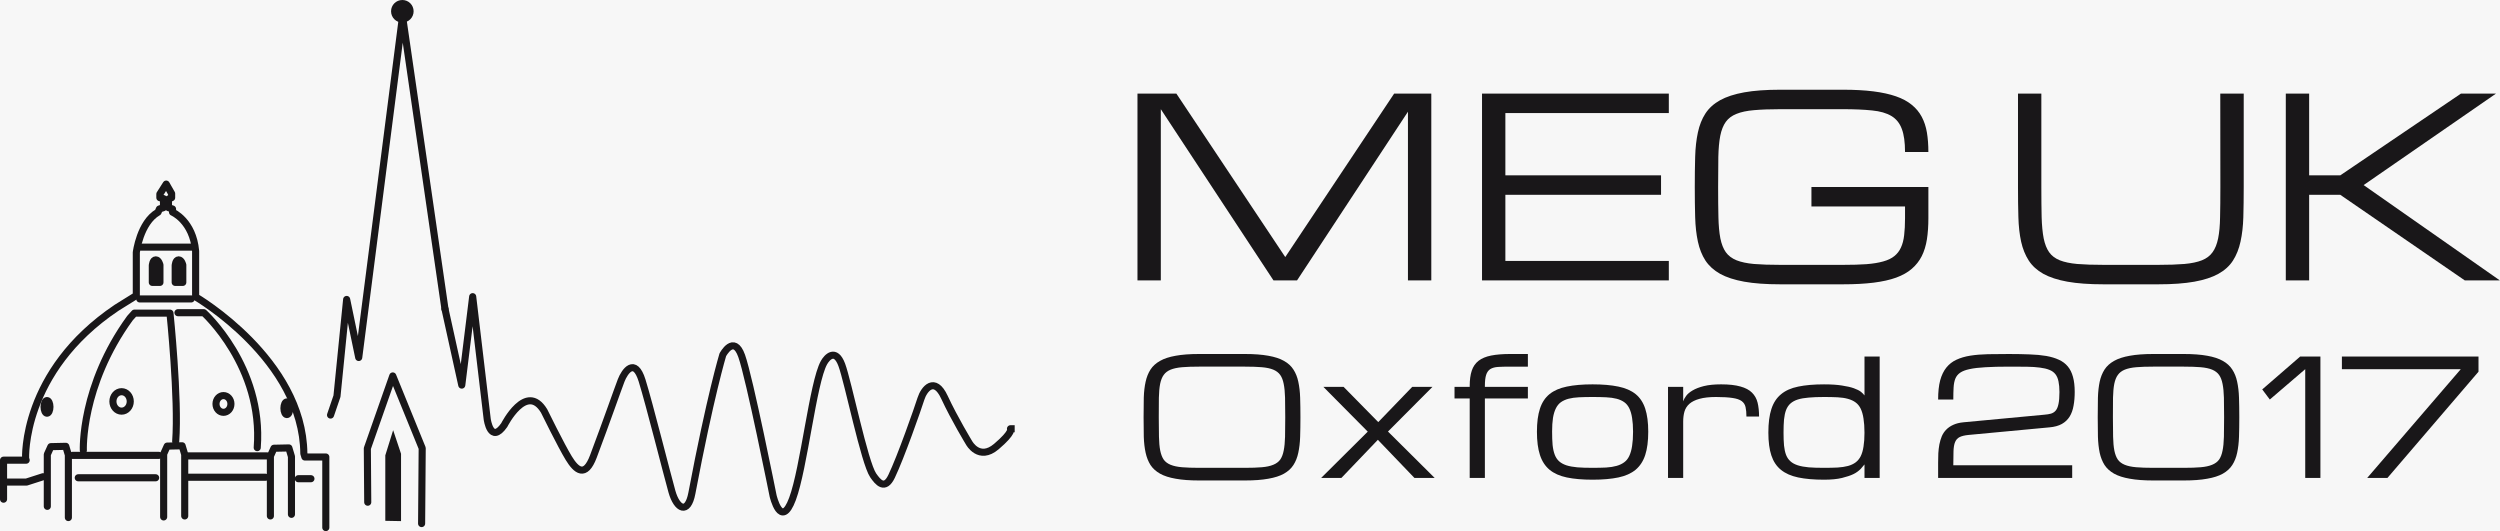 <?xml version="1.0" encoding="UTF-8" standalone="no"?>
<svg
   xmlns:dc="http://purl.org/dc/elements/1.1/"
   xmlns:cc="http://creativecommons.org/ns#"
   xmlns:rdf="http://www.w3.org/1999/02/22-rdf-syntax-ns#"
   xmlns:svg="http://www.w3.org/2000/svg"
   xmlns="http://www.w3.org/2000/svg"
   xmlns:xlink="http://www.w3.org/1999/xlink"
   xmlns:sodipodi="http://sodipodi.sourceforge.net/DTD/sodipodi-0.dtd"
   xmlns:inkscape="http://www.inkscape.org/namespaces/inkscape"
   width="546.032pt"
   height="116.015pt"
   viewBox="0 0 546.032 116.015"
   version="1.1"
   id="svg3544"
   inkscape:version="0.91 r13725"
   sodipodi:docname="meguk_logo.svg"
   inkscape:export-filename="/Users/romesh/git_repos/meguk2017.com/main/app/static/meguk_logo"
   inkscape:export-xdpi="35.973808"
   inkscape:export-ydpi="35.973808">
  <rect x="0" y="0" width="546.032" height="116.015" fill="#808080" stroke="none"/>
  <sodipodi:namedview
     pagecolor="#ffffff"
     bordercolor="#666666"
     borderopacity="1"
     objecttolerance="10"
     gridtolerance="10"
     guidetolerance="10"
     inkscape:pageopacity="0"
     inkscape:pageshadow="2"
     inkscape:window-width="1250"
     inkscape:window-height="784"
     id="namedview3705"
     showgrid="false"
     fit-margin-top="0"
     fit-margin-left="0"
     fit-margin-right="0"
     fit-margin-bottom="0"
     inkscape:zoom="0.69118308"
     inkscape:cx="376.48492"
     inkscape:cy="-35.132078"
     inkscape:window-x="20"
     inkscape:window-y="431"
     inkscape:window-maximized="0"
     inkscape:current-layer="surface17590" />
  <defs
     id="defs3546">
    <g
       id="g3548">
      <symbol
         overflow="visible"
         id="glyph0-0"
         style="overflow:visible">
        <path
           style="stroke:none"
           d=""
           id="path3551"
           inkscape:connector-curvature="0" />
      </symbol>
      <symbol
         overflow="visible"
         id="glyph0-1"
         style="overflow:visible">
        <path
           style="stroke:none"
           d="M 7.5,-27.5 7.5,0 3.75,0 3.75,-30 10,-30 27.484,-3.75 44.969,-30 l 5.969,0 0,30 -3.75,0 0,-27.094 L 29.375,0 25.594,0 Z m 0,0"
           id="path3554"
           inkscape:connector-curvature="0" />
      </symbol>
      <symbol
         overflow="visible"
         id="glyph0-2"
         style="overflow:visible">
        <path
           style="stroke:none"
           d="m 3.75,0 0,-30 30,0 0,3.125 -26.25,0 0,10 25,0 0,3.125 -25,0 0,10.625 26.25,0 0,3.125 z m 0,0"
           id="path3557"
           inkscape:connector-curvature="0" />
      </symbol>
      <symbol
         overflow="visible"
         id="glyph0-3"
         style="overflow:visible">
        <path
           style="stroke:none"
           d="m 36.266,-20.625 c 0,-1.562 -0.172,-2.797 -0.516,-3.703 -0.336,-0.914 -0.891,-1.609 -1.672,-2.078 -0.781,-0.469 -1.812,-0.766 -3.094,-0.891 C 29.711,-27.43 28.141,-27.5 26.266,-27.5 l -10.031,0 c -1.668,0 -3.074,0.055 -4.219,0.156 -1.137,0.094 -2.074,0.293 -2.812,0.594 -0.742,0.293 -1.312,0.719 -1.719,1.281 -0.406,0.562 -0.703,1.309 -0.891,2.234 -0.18,0.918 -0.281,2.055 -0.312,3.406 C 6.258,-18.484 6.25,-16.875 6.25,-15 c 0,1.875 0.016,3.492 0.047,4.844 0.031,1.344 0.133,2.48 0.312,3.406 0.188,0.918 0.477,1.656 0.875,2.219 0.406,0.562 0.977,0.996 1.719,1.297 0.738,0.293 1.676,0.492 2.812,0.594 1.145,0.094 2.551,0.141 4.219,0.141 l 10.062,0 c 1.457,0 2.711,-0.035 3.766,-0.109 1.051,-0.082 1.945,-0.227 2.688,-0.438 0.75,-0.207 1.348,-0.492 1.797,-0.859 0.457,-0.363 0.812,-0.82 1.062,-1.375 0.258,-0.551 0.43,-1.211 0.516,-1.984 0.094,-0.781 0.141,-1.691 0.141,-2.734 l 0,-1.875 -15.031,0 0,-3.125 18.781,0 0,5 c 0,1.25 -0.078,2.383 -0.234,3.391 -0.156,1.012 -0.434,1.914 -0.828,2.703 -0.398,0.781 -0.93,1.461 -1.594,2.031 -0.656,0.574 -1.496,1.047 -2.516,1.422 -1.012,0.367 -2.219,0.633 -3.625,0.812 C 29.812,0.535 28.172,0.625 26.297,0.625 l -10.062,0 C 13.941,0.625 12.008,0.484 10.438,0.203 8.875,-0.078 7.582,-0.5 6.562,-1.062 5.551,-1.633 4.766,-2.348 4.203,-3.203 3.648,-4.066 3.25,-5.078 3,-6.234 2.75,-7.391 2.602,-8.695 2.562,-10.156 2.52,-11.613 2.5,-13.227 2.5,-15 c 0,-1.77 0.02,-3.383 0.062,-4.844 0.039,-1.457 0.188,-2.766 0.438,-3.922 0.25,-1.164 0.648,-2.176 1.203,-3.031 0.562,-0.863 1.348,-1.578 2.359,-2.141 1.02,-0.562 2.312,-0.984 3.875,-1.266 1.57,-0.281 3.504,-0.422 5.797,-0.422 l 10.031,0 c 1.875,0 3.516,0.09 4.922,0.266 1.406,0.18 2.613,0.445 3.625,0.797 1.02,0.355 1.863,0.809 2.531,1.359 0.676,0.543 1.211,1.188 1.609,1.938 0.395,0.742 0.672,1.578 0.828,2.516 0.156,0.938 0.234,1.98 0.234,3.125 z m 0,0"
           id="path3560"
           inkscape:connector-curvature="0" />
      </symbol>
      <symbol
         overflow="visible"
         id="glyph0-4"
         style="overflow:visible">
        <path
           style="stroke:none"
           d=""
           id="path3563"
           inkscape:connector-curvature="0" />
      </symbol>
      <symbol
         overflow="visible"
         id="glyph0-5"
         style="overflow:visible">
        <path
           style="stroke:none"
           d="m 38.766,-30 0,15 c 0,1.773 -0.023,3.387 -0.062,4.844 -0.043,1.461 -0.195,2.766 -0.453,3.922 -0.25,1.156 -0.652,2.168 -1.203,3.031 -0.543,0.855 -1.324,1.57 -2.344,2.141 -1.012,0.562 -2.305,0.984 -3.875,1.266 C 29.266,0.484 27.336,0.625 25.047,0.625 L 16.25,0.625 C 13.957,0.625 12.023,0.484 10.453,0.203 8.891,-0.078 7.598,-0.5 6.578,-1.062 5.566,-1.633 4.785,-2.348 4.234,-3.203 c -0.555,-0.863 -0.961,-1.875 -1.219,-3.031 -0.25,-1.156 -0.398,-2.461 -0.438,-3.922 -0.043,-1.457 -0.062,-3.07 -0.062,-4.844 l 0,-15 3.75,0 0,15 c 0,1.875 0.016,3.492 0.047,4.844 0.039,1.344 0.148,2.48 0.328,3.406 0.188,0.918 0.477,1.656 0.875,2.219 0.395,0.562 0.961,0.996 1.703,1.297 0.738,0.293 1.676,0.492 2.812,0.594 C 13.176,-2.547 14.582,-2.5 16.25,-2.5 l 8.797,0 c 1.645,0 3.039,-0.047 4.188,-0.141 1.145,-0.102 2.086,-0.301 2.828,-0.594 0.738,-0.301 1.305,-0.734 1.703,-1.297 0.406,-0.562 0.703,-1.301 0.891,-2.219 0.188,-0.926 0.289,-2.062 0.312,-3.406 C 35,-11.508 35.016,-13.125 35.016,-15 L 35,-30 Z m 0,0"
           id="path3566"
           inkscape:connector-curvature="0" />
      </symbol>
      <symbol
         overflow="visible"
         id="glyph0-6"
         style="overflow:visible">
        <path
           style="stroke:none"
           d="M 31.875,-30 37.5,-30 16.25,-15.312 38.125,0 32.5,0 l -20,-13.75 -5,0 0,13.75 -3.75,0 0,-30 3.75,0 0,13.125 5,0 z m 0,0"
           id="path3569"
           inkscape:connector-curvature="0" />
      </symbol>
      <symbol
         overflow="visible"
         id="glyph1-0"
         style="overflow:visible">
        <path
           style="stroke:none"
           d=""
           id="path3572"
           inkscape:connector-curvature="0" />
      </symbol>
      <symbol
         overflow="visible"
         id="glyph1-1"
         style="overflow:visible">
        <path
           style="stroke:none"
           d="m 17.891,-19.906 c 1.488,0 2.742,0.094 3.766,0.281 1.02,0.18 1.859,0.453 2.516,0.828 0.656,0.367 1.16,0.828 1.516,1.391 0.363,0.555 0.625,1.203 0.781,1.953 0.164,0.75 0.266,1.602 0.297,2.547 0.031,0.949 0.047,2 0.047,3.156 0,1.148 -0.016,2.195 -0.047,3.141 -0.031,0.949 -0.133,1.805 -0.297,2.562 -0.156,0.75 -0.418,1.406 -0.781,1.969 -0.355,0.555 -0.859,1.016 -1.516,1.391 -0.656,0.367 -1.496,0.637 -2.516,0.812 -1.023,0.188 -2.277,0.281 -3.766,0.281 l -7.344,0 C 9.055,0.406 7.801,0.312 6.781,0.125 5.758,-0.051 4.922,-0.32 4.266,-0.688 3.609,-1.062 3.098,-1.523 2.734,-2.078 2.379,-2.641 2.117,-3.297 1.953,-4.047 1.785,-4.805 1.688,-5.66 1.656,-6.609 1.633,-7.555 1.625,-8.602 1.625,-9.75 c 0,-1.156 0.008,-2.207 0.031,-3.156 0.031,-0.945 0.129,-1.797 0.297,-2.547 0.164,-0.75 0.426,-1.398 0.781,-1.953 0.363,-0.562 0.875,-1.023 1.531,-1.391 0.656,-0.375 1.492,-0.648 2.516,-0.828 1.02,-0.188 2.273,-0.281 3.766,-0.281 z m 0,18.281 c 1.07,0 1.977,-0.031 2.719,-0.094 0.738,-0.062 1.348,-0.191 1.828,-0.391 0.488,-0.195 0.863,-0.473 1.125,-0.828 0.258,-0.363 0.445,-0.848 0.562,-1.453 0.125,-0.602 0.195,-1.344 0.219,-2.219 0.02,-0.875 0.031,-1.922 0.031,-3.141 0,-1.219 -0.012,-2.266 -0.031,-3.141 -0.023,-0.875 -0.094,-1.613 -0.219,-2.219 -0.117,-0.602 -0.305,-1.082 -0.562,-1.438 -0.262,-0.363 -0.633,-0.645 -1.109,-0.844 -0.48,-0.195 -1.09,-0.328 -1.828,-0.391 -0.742,-0.062 -1.652,-0.094 -2.734,-0.094 l -7.344,0 c -1.086,0 -1.996,0.031 -2.734,0.094 -0.742,0.062 -1.355,0.195 -1.844,0.391 -0.48,0.199 -0.852,0.48 -1.109,0.844 -0.262,0.355 -0.453,0.836 -0.578,1.438 -0.117,0.605 -0.184,1.344 -0.203,2.219 -0.012,0.875 -0.016,1.922 -0.016,3.141 0,1.219 0.008,2.266 0.031,3.141 0.02,0.875 0.086,1.617 0.203,2.219 0.125,0.605 0.312,1.09 0.562,1.453 0.258,0.355 0.629,0.633 1.109,0.828 0.488,0.199 1.102,0.328 1.844,0.391 0.738,0.062 1.648,0.094 2.734,0.094 z m 0,0"
           id="path3575"
           inkscape:connector-curvature="0" />
      </symbol>
      <symbol
         overflow="visible"
         id="glyph1-2"
         style="overflow:visible">
        <path
           style="stroke:none"
           d="m 16.203,0 3.25,0 -7.5,-7.453 7.141,-7.172 -3.25,0 -5.453,5.656 -5.562,-5.656 -3.25,0 7.125,7.188 L 1.219,0 l 3.25,0 5.859,-6.125 z m 0,0"
           id="path3578"
           inkscape:connector-curvature="0" />
      </symbol>
      <symbol
         overflow="visible"
         id="glyph1-3"
         style="overflow:visible">
        <path
           style="stroke:none"
           d="M 6.5,-12.766 6.5,0 4.062,0 l 0,-12.766 -2.438,0 0,-1.859 2.438,0 0,-0.125 c 0,-0.988 0.109,-1.812 0.328,-2.469 0.219,-0.664 0.582,-1.195 1.094,-1.594 0.508,-0.395 1.18,-0.676 2.016,-0.844 0.832,-0.164 1.859,-0.25 3.078,-0.25 l 2.828,0 0,2.031 -2.844,0 c -0.773,0 -1.418,0.016 -1.938,0.047 -0.512,0.031 -0.93,0.148 -1.25,0.344 -0.312,0.199 -0.539,0.512 -0.672,0.938 C 6.566,-16.129 6.5,-15.531 6.5,-14.75 l 0,0.125 6.906,0 0,1.859 z m 0,0"
           id="path3581"
           inkscape:connector-curvature="0" />
      </symbol>
      <symbol
         overflow="visible"
         id="glyph1-4"
         style="overflow:visible">
        <path
           style="stroke:none"
           d="m 1.219,-7.422 c 0,-1.488 0.16,-2.723 0.484,-3.703 0.32,-0.988 0.836,-1.77 1.547,-2.344 0.707,-0.57 1.629,-0.973 2.766,-1.203 1.133,-0.238 2.516,-0.359 4.141,-0.359 1.625,0 3.004,0.121 4.141,0.359 1.133,0.23 2.055,0.633 2.766,1.203 0.707,0.574 1.223,1.355 1.547,2.344 0.32,0.98 0.484,2.215 0.484,3.703 0,1.5 -0.164,2.746 -0.484,3.734 -0.324,0.992 -0.84,1.781 -1.547,2.375 -0.711,0.586 -1.633,0.996 -2.766,1.234 C 13.16,0.16 11.781,0.281 10.156,0.281 8.531,0.281 7.148,0.16 6.016,-0.078 4.879,-0.316 3.957,-0.727 3.25,-1.312 2.539,-1.906 2.023,-2.695 1.703,-3.688 1.379,-4.676 1.219,-5.922 1.219,-7.422 Z m 2.438,0 c 0,0.812 0.023,1.523 0.078,2.125 0.062,0.605 0.176,1.125 0.344,1.562 0.164,0.43 0.395,0.777 0.688,1.047 0.301,0.273 0.691,0.492 1.172,0.656 0.488,0.156 1.078,0.266 1.766,0.328 0.688,0.055 1.504,0.078 2.453,0.078 0.812,0 1.535,-0.016 2.172,-0.047 0.645,-0.039 1.207,-0.129 1.688,-0.266 0.477,-0.133 0.883,-0.328 1.219,-0.578 0.344,-0.25 0.613,-0.586 0.812,-1.016 C 16.254,-3.969 16.406,-4.5 16.5,-5.125 c 0.102,-0.633 0.156,-1.398 0.156,-2.297 0,-0.863 -0.055,-1.602 -0.156,-2.219 -0.094,-0.613 -0.246,-1.129 -0.453,-1.547 -0.199,-0.414 -0.469,-0.742 -0.812,-0.984 -0.336,-0.238 -0.742,-0.422 -1.219,-0.547 -0.48,-0.125 -1.043,-0.203 -1.688,-0.234 C 11.691,-12.984 10.969,-13 10.156,-13 c -0.812,0 -1.543,0.016 -2.188,0.047 -0.637,0.031 -1.195,0.109 -1.672,0.234 -0.469,0.125 -0.875,0.309 -1.219,0.547 -0.336,0.242 -0.605,0.57 -0.812,0.984 -0.211,0.418 -0.367,0.934 -0.469,1.547 -0.094,0.617 -0.141,1.355 -0.141,2.219 z m 0,0"
           id="path3584"
           inkscape:connector-curvature="0" />
      </symbol>
      <symbol
         overflow="visible"
         id="glyph1-5"
         style="overflow:visible">
        <path
           style="stroke:none"
           d="m 14.219,-9.859 c 0,-0.613 -0.047,-1.117 -0.141,-1.516 -0.086,-0.406 -0.293,-0.727 -0.625,-0.969 -0.324,-0.238 -0.812,-0.406 -1.469,-0.5 C 11.336,-12.945 10.457,-13 9.344,-13 8.25,-13 7.359,-12.898 6.672,-12.703 5.992,-12.516 5.457,-12.25 5.062,-11.906 c -0.387,0.344 -0.652,0.762 -0.797,1.25 C 4.129,-10.176 4.062,-9.641 4.062,-9.047 L 4.062,0 1.625,0 l 0,-14.625 2.438,0 0,2.328 c 0.082,-0.27 0.238,-0.562 0.469,-0.875 0.227,-0.312 0.57,-0.602 1.031,-0.875 0.469,-0.281 1.07,-0.516 1.812,-0.703 0.75,-0.188 1.676,-0.281 2.781,-0.281 1.27,0 2.301,0.117 3.094,0.344 0.801,0.219 1.422,0.547 1.859,0.984 0.445,0.438 0.75,0.98 0.906,1.625 0.156,0.637 0.234,1.375 0.234,2.219 z m 0,0"
           id="path3587"
           inkscape:connector-curvature="0" />
      </symbol>
      <symbol
         overflow="visible"
         id="glyph1-6"
         style="overflow:visible">
        <path
           style="stroke:none"
           d="m 10.156,0.281 c -1.625,0 -3.008,-0.121 -4.141,-0.359 C 4.879,-0.316 3.957,-0.723 3.25,-1.297 2.539,-1.867 2.023,-2.641 1.703,-3.609 1.379,-4.586 1.219,-5.812 1.219,-7.281 c 0,-1.531 0.16,-2.789 0.484,-3.781 0.32,-1 0.836,-1.789 1.547,-2.375 0.707,-0.594 1.629,-1.004 2.766,-1.234 1.133,-0.238 2.516,-0.359 4.141,-0.359 1.156,0 2.117,0.062 2.891,0.188 0.781,0.117 1.414,0.262 1.906,0.438 0.5,0.18 0.879,0.371 1.141,0.578 0.258,0.211 0.445,0.402 0.562,0.578 l 0,-6.25 2.438,0 0,19.5 -2.438,0 0,-2.172 c 0,0 -0.203,0.242 -0.609,0.719 -0.355,0.355 -0.75,0.637 -1.188,0.844 C 14.43,-0.398 13.828,-0.195 13.047,0 12.273,0.188 11.312,0.281 10.156,0.281 Z m 0,-1.906 c 0.812,0 1.535,-0.016 2.172,-0.047 0.633,-0.039 1.191,-0.125 1.672,-0.25 C 14.488,-2.055 14.898,-2.25 15.234,-2.5 c 0.332,-0.25 0.602,-0.578 0.812,-0.984 0.207,-0.414 0.359,-0.93 0.453,-1.547 0.102,-0.613 0.156,-1.352 0.156,-2.219 0,-0.895 -0.055,-1.656 -0.156,-2.281 -0.094,-0.633 -0.246,-1.164 -0.453,-1.594 -0.211,-0.426 -0.48,-0.758 -0.812,-1 -0.336,-0.25 -0.746,-0.441 -1.234,-0.578 -0.48,-0.133 -1.039,-0.219 -1.672,-0.25 C 11.691,-12.984 10.969,-13 10.156,-13 c -0.949,0 -1.766,0.031 -2.453,0.094 -0.688,0.055 -1.277,0.156 -1.766,0.312 -0.48,0.156 -0.871,0.371 -1.172,0.641 -0.305,0.273 -0.539,0.621 -0.703,1.047 -0.156,0.418 -0.266,0.922 -0.328,1.516 -0.055,0.594 -0.078,1.297 -0.078,2.109 0,0.793 0.023,1.484 0.078,2.078 0.062,0.586 0.172,1.086 0.328,1.5 0.164,0.418 0.398,0.762 0.703,1.031 0.301,0.273 0.691,0.484 1.172,0.641 0.488,0.156 1.078,0.266 1.766,0.328 0.688,0.055 1.504,0.078 2.453,0.078 z m 0,0"
           id="path3590"
           inkscape:connector-curvature="0" />
      </symbol>
      <symbol
         overflow="visible"
         id="glyph1-7"
         style="overflow:visible">
        <path
           style="stroke:none"
           d=""
           id="path3593"
           inkscape:connector-curvature="0" />
      </symbol>
      <symbol
         overflow="visible"
         id="glyph1-8"
         style="overflow:visible">
        <path
           style="stroke:none"
           d="m 1.625,-2.438 c 0,-0.508 0.008,-1.016 0.031,-1.516 0.031,-0.5 0.086,-0.977 0.172,-1.438 0.094,-0.469 0.223,-0.906 0.391,-1.312 0.176,-0.406 0.414,-0.758 0.719,-1.062 0.301,-0.312 0.676,-0.566 1.125,-0.766 0.445,-0.207 0.988,-0.344 1.625,-0.406 l 13,-1.219 c 0.406,-0.031 0.758,-0.086 1.062,-0.172 0.312,-0.094 0.566,-0.258 0.766,-0.5 0.195,-0.238 0.344,-0.586 0.438,-1.047 0.102,-0.469 0.156,-1.109 0.156,-1.922 0,-0.676 -0.055,-1.25 -0.156,-1.719 -0.094,-0.469 -0.262,-0.852 -0.5,-1.156 -0.242,-0.301 -0.562,-0.531 -0.969,-0.688 -0.398,-0.164 -0.898,-0.285 -1.5,-0.359 -0.594,-0.082 -1.305,-0.129 -2.125,-0.141 C 15.035,-17.867 14.082,-17.875 13,-17.875 c -1.492,0 -2.746,0.031 -3.766,0.094 -1.023,0.055 -1.867,0.152 -2.531,0.297 -0.656,0.137 -1.168,0.328 -1.531,0.578 -0.355,0.242 -0.617,0.559 -0.781,0.953 -0.156,0.398 -0.25,0.871 -0.281,1.422 -0.031,0.543 -0.047,1.188 -0.047,1.938 l -2.438,0 c 0,-1.219 0.109,-2.242 0.328,-3.078 0.227,-0.832 0.562,-1.52 1,-2.062 0.438,-0.539 0.973,-0.957 1.609,-1.25 0.645,-0.301 1.391,-0.52 2.234,-0.656 0.844,-0.133 1.781,-0.211 2.812,-0.234 1.039,-0.02 2.172,-0.031 3.391,-0.031 1.219,0 2.32,0.023 3.312,0.062 1,0.031 1.891,0.117 2.672,0.25 0.781,0.137 1.457,0.34 2.031,0.609 0.582,0.262 1.062,0.621 1.438,1.078 0.375,0.449 0.648,1.008 0.828,1.672 0.188,0.668 0.281,1.477 0.281,2.422 0,0.812 -0.062,1.555 -0.188,2.219 -0.117,0.668 -0.324,1.246 -0.625,1.734 -0.305,0.492 -0.719,0.887 -1.25,1.188 -0.523,0.293 -1.188,0.477 -2,0.547 l -13,1.219 C 5.883,-6.844 5.41,-6.727 5.078,-6.562 4.742,-6.395 4.5,-6.125 4.344,-5.75 4.195,-5.383 4.113,-4.898 4.094,-4.297 4.07,-3.703 4.062,-2.945 4.062,-2.031 l 19.094,0 0,2.031 L 1.625,0 Z m 0,0"
           id="path3596"
           inkscape:connector-curvature="0" />
      </symbol>
      <symbol
         overflow="visible"
         id="glyph1-9"
         style="overflow:visible">
        <path
           style="stroke:none"
           d="m 15.453,-19.906 c 1.488,0 2.742,0.094 3.766,0.281 1.02,0.18 1.859,0.453 2.516,0.828 0.656,0.367 1.16,0.828 1.516,1.391 0.363,0.555 0.625,1.203 0.781,1.953 0.164,0.75 0.266,1.602 0.297,2.547 0.031,0.949 0.047,2 0.047,3.156 0,1.148 -0.016,2.195 -0.047,3.141 -0.031,0.949 -0.133,1.805 -0.297,2.562 -0.156,0.75 -0.418,1.406 -0.781,1.969 -0.355,0.555 -0.859,1.016 -1.516,1.391 -0.656,0.367 -1.496,0.637 -2.516,0.812 -1.023,0.188 -2.277,0.281 -3.766,0.281 l -4.891,0 C 9.07,0.406 7.816,0.312 6.797,0.125 5.773,-0.051 4.93,-0.32 4.266,-0.688 c -0.656,-0.375 -1.168,-0.836 -1.531,-1.391 -0.355,-0.562 -0.617,-1.219 -0.781,-1.969 -0.156,-0.758 -0.25,-1.613 -0.281,-2.562 C 1.648,-7.555 1.641,-8.602 1.641,-9.75 c 0,-1.156 0.008,-2.207 0.031,-3.156 0.031,-0.945 0.125,-1.797 0.281,-2.547 0.164,-0.75 0.426,-1.398 0.781,-1.953 0.363,-0.562 0.875,-1.023 1.531,-1.391 0.664,-0.375 1.508,-0.648 2.531,-0.828 1.02,-0.188 2.273,-0.281 3.766,-0.281 z m 0,18.281 c 1.082,0 1.988,-0.031 2.719,-0.094 0.738,-0.062 1.348,-0.191 1.828,-0.391 0.488,-0.195 0.863,-0.473 1.125,-0.828 0.258,-0.363 0.445,-0.848 0.562,-1.453 0.125,-0.602 0.195,-1.344 0.219,-2.219 0.02,-0.875 0.031,-1.922 0.031,-3.141 0,-1.219 -0.012,-2.266 -0.031,-3.141 -0.023,-0.875 -0.094,-1.613 -0.219,-2.219 -0.117,-0.602 -0.305,-1.082 -0.562,-1.438 -0.262,-0.363 -0.633,-0.645 -1.109,-0.844 -0.48,-0.195 -1.09,-0.328 -1.828,-0.391 -0.742,-0.062 -1.652,-0.094 -2.734,-0.094 l -4.891,0 c -1.086,0 -1.996,0.031 -2.734,0.094 -0.742,0.062 -1.355,0.195 -1.844,0.391 -0.48,0.199 -0.852,0.48 -1.109,0.844 -0.262,0.355 -0.453,0.836 -0.578,1.438 -0.117,0.605 -0.184,1.344 -0.203,2.219 -0.012,0.875 -0.016,1.922 -0.016,3.141 0,1.219 0.008,2.266 0.031,3.141 0.02,0.875 0.086,1.617 0.203,2.219 0.125,0.605 0.312,1.09 0.562,1.453 0.258,0.355 0.629,0.633 1.109,0.828 0.488,0.199 1.102,0.328 1.844,0.391 0.738,0.062 1.648,0.094 2.734,0.094 z m 0,0"
           id="path3599"
           inkscape:connector-curvature="0" />
      </symbol>
      <symbol
         overflow="visible"
         id="glyph1-10"
         style="overflow:visible">
        <path
           style="stroke:none"
           d="m 7.719,-19.5 3.25,0 0,19.5 -2.438,0 0,-17.469 -5.688,4.875 -1.219,-1.625 z m 0,0"
           id="path3602"
           inkscape:connector-curvature="0" />
      </symbol>
      <symbol
         overflow="visible"
         id="glyph1-11"
         style="overflow:visible">
        <path
           style="stroke:none"
           d="m 8.938,0 -3.25,0 15.031,-17.469 -19.094,0 0,-2.031 21.938,0 0,2.438 z m 0,0"
           id="path3605"
           inkscape:connector-curvature="0" />
      </symbol>
    </g>
    <clipPath
       id="clip1">
      <path
         d="m 99,65 125.25,0 0,50 L 99,115 Z m 0,0"
         id="path3608"
         inkscape:connector-curvature="0" />
    </clipPath>
  </defs>
  <rect
     style="fill:#f7f7f7;fill-opacity:1;fill-rule:evenodd;stroke:#f7f7f7;stroke-width:2.607px;stroke-linecap:butt;stroke-linejoin:miter;stroke-opacity:0.008"
     id="rect3709"
     width="556.077"
     height="126.668"
     x="-6.041"
     y="-5.769" />
  <g
     id="surface17590"
     transform="translate(-2.631,-1.553)">
    <path
       style="fill:none;stroke:#191719;stroke-width:1.551;stroke-linecap:round;stroke-linejoin:round;stroke-miterlimit:4;stroke-opacity:1"
       d="m 9.3125e-4,-9.6875e-4 c 0,0 -0.598,14.047 10.187,28.883 l 0.984,1.09 7.75,0 c 0,0 1.945,-18.719 1.25,-28.023"
       transform="matrix(1,0,0,-1,20.831,99.917)"
       id="path3611"
       inkscape:connector-curvature="0" />
    <path
       style="fill:none;stroke:#191719;stroke-width:1.551;stroke-linecap:round;stroke-linejoin:round;stroke-miterlimit:4;stroke-opacity:1"
       d="m 0.001,9.4375e-4 5.641,0 c 0,0 13.051,-11.77 11.672,-29.477"
       transform="matrix(1,0,0,-1,41.499,69.849)"
       id="path3613"
       inkscape:connector-curvature="0" />
    <path
       style="fill:none;stroke:#191719;stroke-width:1.551;stroke-linecap:round;stroke-linejoin:round;stroke-miterlimit:4;stroke-opacity:1"
       d="m -9.875e-4,-4.375e-5 c 0,-1.016 -0.73,-1.832 -1.629,-1.832 -0.902,0 -1.633,0.816 -1.633,1.832 0,1.012 0.73,1.824 1.633,1.824 0.898,0 1.629,-0.812 1.629,-1.824 z m 0,0"
       transform="matrix(1,0,0,-1,53.071,89.777)"
       id="path3615"
       inkscape:connector-curvature="0" />
    <path
       style="fill:none;stroke:#191719;stroke-width:1.551;stroke-linecap:round;stroke-linejoin:round;stroke-miterlimit:4;stroke-opacity:1"
       d="m 9.875e-4,-5e-5 c 0,-0.766 -0.289,-1.387 -0.641,-1.387 -0.355,0 -0.645,0.621 -0.645,1.387 0,0.766 0.289,1.387 0.645,1.387 0.352,0 0.641,-0.621 0.641,-1.387 z m 0,0"
       transform="matrix(1,0,0,-1,65.929,90.719)"
       id="path3617"
       inkscape:connector-curvature="0" />
    <path
       style="fill:none;stroke:#191719;stroke-width:1.551;stroke-linecap:round;stroke-linejoin:round;stroke-miterlimit:4;stroke-opacity:1"
       d="M 9.3125e-4,3.125e-5 C 9.3125e-4,-1.172 -0.847,-2.121 -1.894,-2.121 c -1.047,0 -1.895,0.949 -1.895,2.121 0,1.176 0.848,2.129 1.895,2.129 1.047,0 1.895,-0.953 1.895,-2.129 z m 0,0"
       transform="matrix(1,0,0,-1,31.081,89.231)"
       id="path3619"
       inkscape:connector-curvature="0" />
    <path
       style="fill:none;stroke:#191719;stroke-width:1.551;stroke-linecap:round;stroke-linejoin:round;stroke-miterlimit:4;stroke-opacity:1"
       d="m 9.625e-4,2.5e-5 c 0,-0.766 -0.285,-1.387 -0.645,-1.387 -0.352,0 -0.641,0.621 -0.641,1.387 0,0.766 0.289,1.387 0.641,1.387 0.359,0 0.645,-0.621 0.645,-1.387 z m 0,0"
       transform="matrix(1,0,0,-1,13.538,90.422)"
       id="path3621"
       inkscape:connector-curvature="0" />
    <path
       style="fill:none;stroke:#191719;stroke-width:1.551;stroke-linecap:round;stroke-linejoin:round;stroke-miterlimit:4;stroke-opacity:1"
       d="m 0.002,-0.002 11.23,0"
       transform="matrix(1,0,0,-1,33.154,66.842)"
       id="path3623"
       inkscape:connector-curvature="0" />
    <path
       style="fill:#191719;fill-opacity:1;fill-rule:nonzero;stroke:#191719;stroke-width:1.551;stroke-linecap:round;stroke-linejoin:round;stroke-miterlimit:4;stroke-opacity:1"
       d="m 0.002,9.3125e-4 0,3.691 c 0,0 0.082,1.234 0.75,1.234 0.66,0 0.91,-1.125 0.91,-1.125 l 0,-3.801 z m 0,0"
       transform="matrix(1,0,0,-1,40.893,63.231)"
       id="path3625"
       inkscape:connector-curvature="0" />
    <path
       style="fill:#191719;fill-opacity:1;fill-rule:nonzero;stroke:#191719;stroke-width:1.551;stroke-linecap:round;stroke-linejoin:round;stroke-miterlimit:4;stroke-opacity:1"
       d="m 9.375e-4,9.3125e-4 0,3.691 c 0,0 0.086,1.234 0.75,1.234 0.664,0 0.914,-1.125 0.914,-1.125 l 0,-3.801 z m 0,0"
       transform="matrix(1,0,0,-1,35.898,63.231)"
       id="path3627"
       inkscape:connector-curvature="0" />
    <path
       style="fill:none;stroke:#191719;stroke-width:1.551;stroke-linecap:round;stroke-linejoin:round;stroke-miterlimit:4;stroke-opacity:1"
       d="m -9.5e-4,-4.375e-5 11.062,0"
       transform="matrix(1,0,0,-1,33.407,55.527)"
       id="path3629"
       inkscape:connector-curvature="0" />
    <path
       style="fill:none;stroke:#191719;stroke-width:1.551;stroke-linecap:round;stroke-linejoin:round;stroke-miterlimit:4;stroke-opacity:1"
       d="m 0.001,-0.002 0,13.758 0.773,1.711 3.262,0.07 0.566,-1.895 0,-13.43"
       transform="matrix(1,0,0,-1,38.374,114.455)"
       id="path3631"
       inkscape:connector-curvature="0" />
    <path
       style="fill:none;stroke:#191719;stroke-width:1.551;stroke-linecap:round;stroke-linejoin:round;stroke-miterlimit:4;stroke-opacity:1"
       d="m -5e-5,9.6875e-4 0,8.52 4.938,0"
       transform="matrix(1,0,0,-1,3.406,110.583)"
       id="path3633"
       inkscape:connector-curvature="0" />
    <path
       style="fill:none;stroke:#191719;stroke-width:1.551;stroke-linecap:round;stroke-linejoin:round;stroke-miterlimit:4;stroke-opacity:1"
       d="m 0.001,0.002 0,13.07 0.777,1.715 3.258,0.07 0.566,-1.891 0,-12.613"
       transform="matrix(1,0,0,-1,61.687,114.244)"
       id="path3635"
       inkscape:connector-curvature="0" />
    <path
       style="fill:none;stroke:#191719;stroke-width:1.551;stroke-linecap:round;stroke-linejoin:round;stroke-miterlimit:4;stroke-opacity:1"
       d="m -9.4375e-4,-3.75e-5 c 0,0 -0.93,18.965 19.895,32.949 l 4.285,2.668 0,9.398 c 0,0 0.789,6.527 4.746,8.801 l 0.297,0.695 0.891,0.297 0,1.973 -0.789,0.199 0,0.793 1.383,2.176 1.188,-2.078 0,-0.891 -0.691,-0.293 0,-1.879 0.887,-0.297 0,-0.695 c 0,0 4.453,-1.879 5.043,-8.504 l 0,-9.992 c 0,0 23.441,-13.645 23.637,-34.219 l 0.227,-0.758 4.57,0 0,-15.414"
       transform="matrix(1,0,0,-1,8.224,101.711)"
       id="path3637"
       inkscape:connector-curvature="0" />
    <path
       style="fill:none;stroke:#191719;stroke-width:1.551;stroke-linecap:round;stroke-linejoin:round;stroke-miterlimit:4;stroke-opacity:1"
       d="m 9.4375e-4,-3.125e-5 0,11.328 0.773,1.707 3.262,0.074 0.566,-1.891 0,-13.668"
       transform="matrix(1,0,0,-1,12.964,112.144)"
       id="path3639"
       inkscape:connector-curvature="0" />
    <path
       style="fill:none;stroke:#191719;stroke-width:1.551;stroke-linecap:round;stroke-linejoin:round;stroke-miterlimit:4;stroke-opacity:1"
       d="m -9.9375e-4,-1.875e-5 18.883,0"
       transform="matrix(1,0,0,-1,18.442,101.012)"
       id="path3641"
       inkscape:connector-curvature="0" />
    <path
       style="fill:none;stroke:#191719;stroke-width:1.551;stroke-linecap:round;stroke-linejoin:round;stroke-miterlimit:4;stroke-opacity:1"
       d="m -0.001,9.9375e-4 17.254,0"
       transform="matrix(1,0,0,-1,43.735,101.13)"
       id="path3643"
       inkscape:connector-curvature="0" />
    <path
       style="fill:none;stroke:#191719;stroke-width:1.551;stroke-linecap:round;stroke-linejoin:round;stroke-miterlimit:4;stroke-opacity:1"
       d="m -0.001,0.002 16.902,0"
       transform="matrix(1,0,0,-1,43.735,105.791)"
       id="path3645"
       inkscape:connector-curvature="0" />
    <path
       style="fill:none;stroke:#191719;stroke-width:1.551;stroke-linecap:round;stroke-linejoin:round;stroke-miterlimit:4;stroke-opacity:1"
       d="m -0.002,0.002 16.902,0"
       transform="matrix(1,0,0,-1,19.725,105.908)"
       id="path3647"
       inkscape:connector-curvature="0" />
    <path
       style="fill:none;stroke:#191719;stroke-width:1.551;stroke-linecap:round;stroke-linejoin:round;stroke-miterlimit:4;stroke-opacity:1"
       d="m 0.002,1.875e-5 -3.613,-1.164 -4.547,0"
       transform="matrix(1,0,0,-1,12.029,105.676)"
       id="path3649"
       inkscape:connector-curvature="0" />
    <path
       style="fill:none;stroke:#191719;stroke-width:1.551;stroke-linecap:round;stroke-linejoin:round;stroke-miterlimit:4;stroke-opacity:1"
       d="m -9.3125e-4,0.002 -2.754,0"
       transform="matrix(1,0,0,-1,70.544,106.111)"
       id="path3651"
       inkscape:connector-curvature="0" />
    <path
       style="fill:#191719;fill-opacity:1;fill-rule:nonzero;stroke:none"
       d="m 86.785,115.305 0,-14.293 1.715,-5.504 1.723,5.156 0,14.707 z m 0,0"
       id="path3653"
       inkscape:connector-curvature="0" />
    <path
       style="fill:none;stroke:#191719;stroke-width:1.551;stroke-linecap:round;stroke-linejoin:round;stroke-miterlimit:4;stroke-opacity:1"
       d="M -9.8125e-4,-0.001 1.405,4.12 3.519,25.245 6.155,12.569 15.726,87.058 24.995,23.167"
       transform="matrix(1,0,0,-1,74.825,92.202)"
       id="path3655"
       inkscape:connector-curvature="0" />
    <path
       style="fill:none;stroke:#191719;stroke-width:1.551;stroke-linecap:round;stroke-linejoin:round;stroke-miterlimit:4;stroke-opacity:1"
       d="M 0.001,1.25e-5 -0.085,11.75 5.47,27.578 11.896,11.797 11.767,-4.664"
       transform="matrix(1,0,0,-1,82.948,111.242)"
       id="path3657"
       inkscape:connector-curvature="0" />
    <path
       style="fill:#191719;fill-opacity:1;fill-rule:nonzero;stroke:none"
       d="m 88.82,4.016 c 0,-0.934 0.75,-1.688 1.688,-1.688 0.934,0 1.688,0.754 1.688,1.688 0,0.934 -0.754,1.688 -1.688,1.688 -0.938,0 -1.688,-0.754 -1.688,-1.688"
       id="path3659"
       inkscape:connector-curvature="0" />
    <path
       style="fill:none;stroke:#191719;stroke-width:1.551;stroke-linecap:round;stroke-linejoin:round;stroke-miterlimit:4;stroke-opacity:1"
       d="m 0.001,-2.5e-5 c 0,0.934 0.75,1.688 1.688,1.688 0.934,0 1.688,-0.754 1.688,-1.688 0,-0.934 -0.754,-1.688 -1.688,-1.688 -0.938,0 -1.688,0.754 -1.688,1.688 z m 0,0"
       transform="matrix(1,0,0,-1,88.819,4.016)"
       id="path3661"
       inkscape:connector-curvature="0" />
    <g
       clip-path="url(#clip1)"
       id="g3663"
       style="clip-rule:nonzero">
      <path
         style="fill:none;stroke:#191719;stroke-width:1.551;stroke-linecap:round;stroke-linejoin:round;stroke-miterlimit:4;stroke-opacity:1"
         d="m -9.6875e-4,9.875e-4 -189.996,0 c 0,0 0.688,-0.687 -3.09,-3.895 -3.777,-3.203 -5.953,0.805 -5.953,0.805 0,0 -3.203,5.266 -5.379,9.957 -2.176,4.695 -4.477,1.797 -5.148,-0.344 -0.676,-2.141 -4.367,-12.688 -6.41,-16.941 -1.488,-3.09 -2.977,-1.258 -4.008,0.23 -1.902,2.75 -5.496,20.488 -6.867,24.152 -1.375,3.664 -3.223,1.668 -3.895,0.457 -2.402,-4.352 -4.348,-23.008 -6.867,-29.762 -2.516,-6.754 -4.234,0.688 -4.234,0.688 0,0 -5.148,25.754 -6.867,30.562 -1.715,4.809 -4.121,0.23 -4.121,0.23 0,0 -2.746,-9.043 -6.75,-30.219 -0.898,-4.73 -3.273,-3.477 -4.352,0.34 -1.078,3.816 -4.922,19.117 -6.523,24.266 -1.602,5.152 -3.805,2.02 -4.578,0 -0.777,-2.016 -3.09,-8.695 -6.066,-16.594 -1.773,-4.699 -3.723,-3.062 -5.379,-0.344 -1.66,2.719 -5.383,10.301 -5.383,10.301 -3.895,6.395 -8.699,-3.09 -8.699,-3.09 -2.984,-4.277 -3.723,1.301 -3.723,1.301 l -3.172,26.742 -2.383,-19.312 -3.668,16.629"
         transform="matrix(1,0,0,-1,413.333,95.196)"
         id="path3665"
         inkscape:connector-curvature="0" />
    </g>
    <g
       style="fill:#191719;fill-opacity:1"
       id="g3667"
       transform="matrix(1.36,0,0,1.36,245.56,-142.226)">
      <use
         xlink:href="#glyph0-1"
         x="0.301"
         y="150.755"
         id="use3669"
         width="100%"
         height="100%" />
      <use
         xlink:href="#glyph0-2"
         x="55.635"
         y="150.755"
         id="use3671"
         width="100%"
         height="100%" />
      <use
         xlink:href="#glyph0-3"
         x="91.053"
         y="150.755"
         id="use3673"
         width="100%"
         height="100%" />
      <use
         xlink:href="#glyph0-4"
         x="134.081"
         y="150.755"
         id="use3675"
         width="100%"
         height="100%" />
      <use
         xlink:href="#glyph0-5"
         x="142.946"
         y="150.755"
         id="use3677"
         width="100%"
         height="100%" />
      <use
         xlink:href="#glyph0-6"
         x="184.72"
         y="150.755"
         id="use3679"
         width="100%"
         height="100%" />
    </g>
    <g
       style="fill:#191719;fill-opacity:1"
       id="g3681"
       transform="matrix(1.36,0,0,1.36,245.56,-142.226)">
      <use
         xlink:href="#glyph1-1"
         x="3.409"
         y="182.477"
         id="use3683"
         width="100%"
         height="100%" />
      <use
         xlink:href="#glyph1-2"
         x="32.329"
         y="182.477"
         id="use3685"
         width="100%"
         height="100%" />
      <use
         xlink:href="#glyph1-3"
         x="53.344"
         y="182.477"
         id="use3687"
         width="100%"
         height="100%" />
      <use
         xlink:href="#glyph1-4"
         x="66.985"
         y="182.477"
         id="use3689"
         width="100%"
         height="100%" />
      <use
         xlink:href="#glyph1-5"
         x="87.63"
         y="182.477"
         id="use3691"
         width="100%"
         height="100%" />
      <use
         xlink:href="#glyph1-6"
         x="104.152"
         y="182.477"
         id="use3693"
         width="100%"
         height="100%" />
      <use
         xlink:href="#glyph1-7"
         x="125.22"
         y="182.477"
         id="use3695"
         width="100%"
         height="100%" />
      <use
         xlink:href="#glyph1-8"
         x="131.009"
         y="182.477"
         id="use3697"
         width="100%"
         height="100%" />
      <use
         xlink:href="#glyph1-9"
         x="156.625"
         y="182.477"
         id="use3699"
         width="100%"
         height="100%" />
      <use
         xlink:href="#glyph1-10"
         x="183.059"
         y="182.477"
         id="use3701"
         width="100%"
         height="100%" />
      <use
         xlink:href="#glyph1-11"
         x="195.854"
         y="182.477"
         id="use3703"
         width="100%"
         height="100%" />
    </g>
  </g>
</svg>
